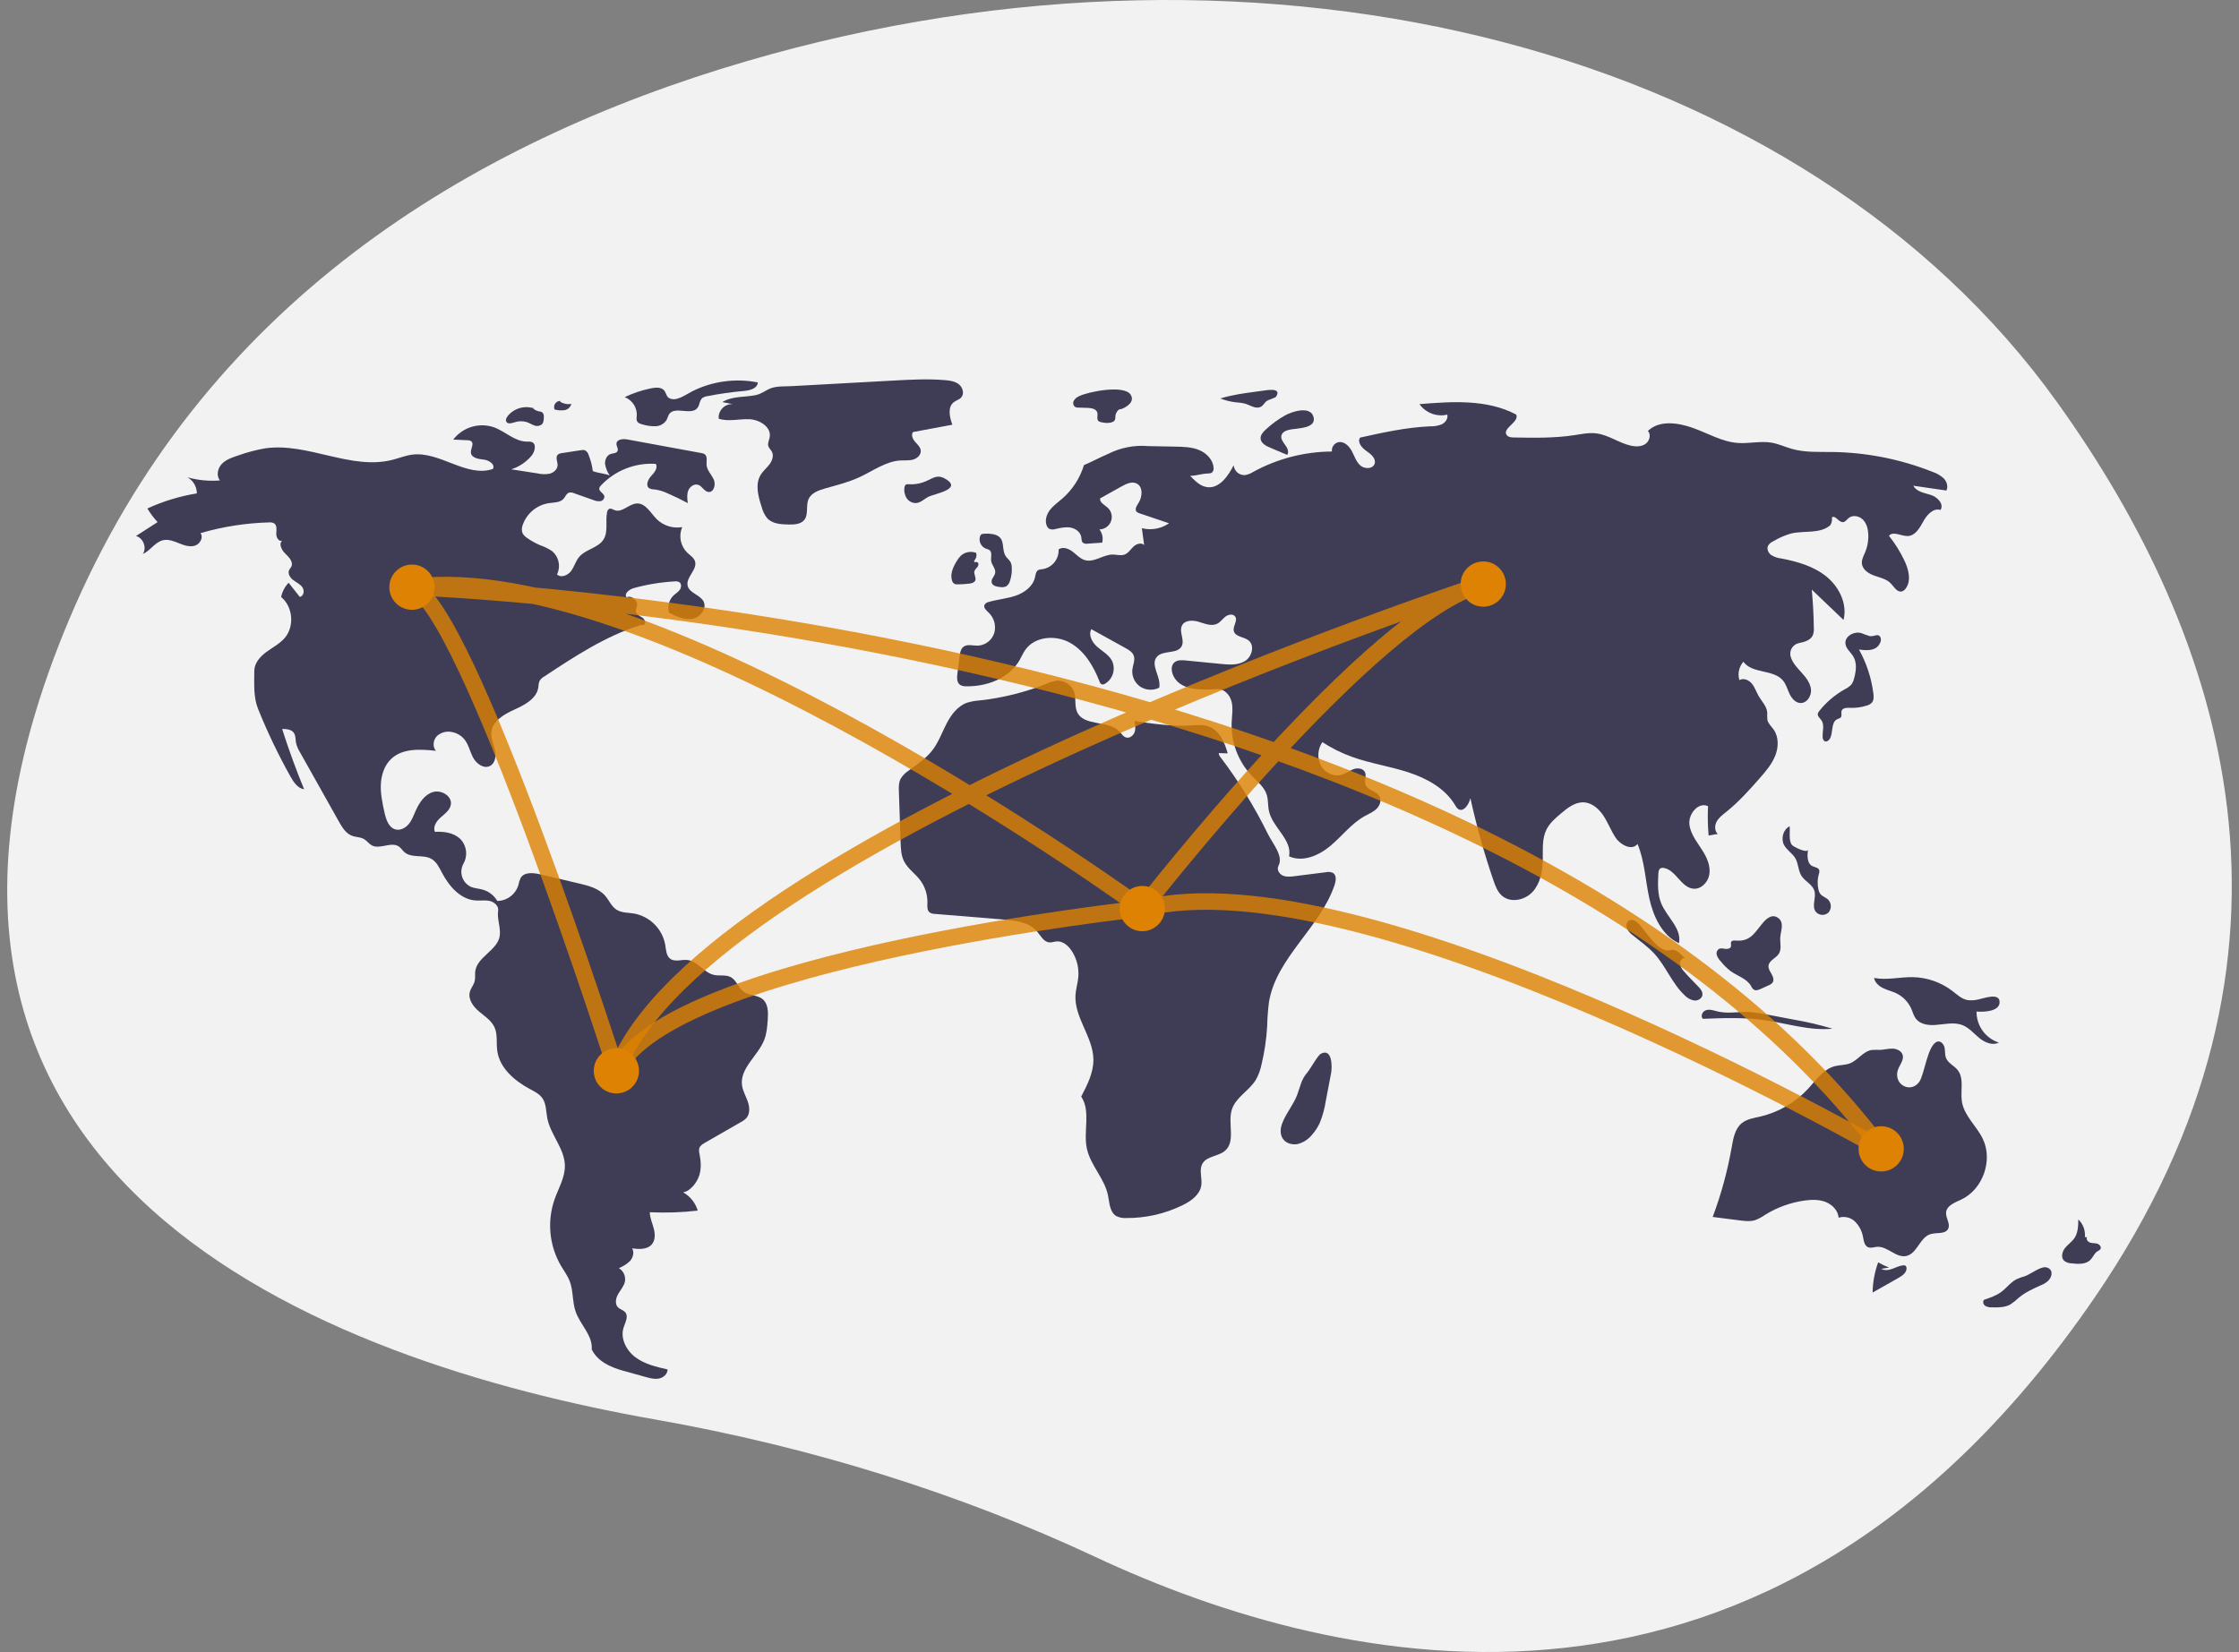 <svg width="271" height="200" viewBox="0 0 271 200" fill="none" xmlns="http://www.w3.org/2000/svg">
<rect x="0" y="0" width="271" height="200" fill="#808080" stroke="none"/>
<g clip-path="url(#clip0_178_6163)">
<path d="M248.927 48.617C218.367 6.092 153.811 -11.158 90.323 7.421C56.758 17.243 24.396 36.922 8.358 75.029C-20.312 143.149 39.884 164.904 79.245 171.838C98.278 175.191 116.204 180.823 132.585 188.491C162.055 202.286 214.22 214.51 253.556 157.046C282.067 115.396 269.283 76.943 248.927 48.617Z" fill="#F2F2F2"/>
<path d="M71.752 57.031C71.667 56.355 71.494 55.693 71.238 55.062C71.205 54.942 71.148 54.831 71.07 54.735C70.992 54.639 70.895 54.56 70.785 54.503C70.638 54.465 70.483 54.463 70.335 54.498L68.027 54.852C67.834 54.86 67.649 54.932 67.5 55.056C67.2 55.372 67.496 55.882 67.486 56.318C67.476 56.808 67.04 57.206 66.567 57.338C66.085 57.436 65.588 57.429 65.108 57.32L61.88 56.818C62.831 56.515 63.677 55.95 64.322 55.189C64.746 54.686 64.972 53.746 64.359 53.508C64.176 53.458 63.986 53.443 63.798 53.463C62.336 53.474 61.185 52.253 59.816 51.739C58.939 51.431 57.988 51.408 57.098 51.674C56.208 51.939 55.425 52.479 54.86 53.216L56.58 53.299C56.742 53.29 56.902 53.333 57.038 53.421C57.415 53.731 56.946 54.326 56.999 54.81C57.068 55.44 57.904 55.575 58.535 55.639C59.165 55.702 59.965 56.215 59.662 56.771C56.493 57.862 53.269 54.637 49.941 55.034C49.099 55.135 48.303 55.466 47.481 55.674C42.458 56.945 37.265 53.554 32.133 54.272C30.993 54.466 29.872 54.762 28.783 55.155C28.085 55.385 27.356 55.633 26.849 56.164C26.341 56.696 26.148 57.606 26.629 58.162C25.304 58.271 23.97 58.144 22.689 57.787C23.036 57.98 23.324 58.262 23.523 58.604C23.723 58.947 23.827 59.336 23.824 59.733C21.755 60.07 19.741 60.684 17.836 61.558C18.192 62.15 18.607 62.703 19.075 63.209L16.456 64.892C17.341 65.115 17.799 66.322 17.284 67.075C18.202 66.667 18.77 65.611 19.751 65.397C20.394 65.257 21.048 65.52 21.658 65.767C22.268 66.014 22.938 66.253 23.569 66.068C24.2 65.882 24.666 65.064 24.265 64.543C26.963 63.755 29.751 63.32 32.561 63.246C32.778 63.219 32.997 63.261 33.189 63.366C33.555 63.619 33.459 64.167 33.439 64.612C33.419 65.057 33.766 65.641 34.163 65.441C33.696 65.846 34.095 66.61 34.544 67.036C34.993 67.462 35.533 68.051 35.259 68.605C35.187 68.75 35.066 68.866 34.996 69.012C34.793 69.443 35.116 69.946 35.497 70.232C35.879 70.519 36.346 70.719 36.611 71.115C36.875 71.512 36.755 72.206 36.282 72.261L34.935 70.552C34.475 71.029 34.16 71.626 34.026 72.275C35.453 73.442 35.668 75.817 34.473 77.221C33.862 77.939 32.994 78.375 32.236 78.934C31.478 79.494 30.777 80.291 30.779 81.233C30.782 82.861 30.649 84.373 31.259 85.882C32.384 88.665 33.682 91.374 35.147 93.994C35.532 94.682 36.029 95.436 36.808 95.554C35.823 93.157 34.937 90.722 34.148 88.25C34.662 88.252 35.255 88.293 35.556 88.709C35.805 89.053 35.752 89.522 35.829 89.939C35.928 90.344 36.092 90.731 36.315 91.082L41.018 99.459C41.408 100.153 41.855 100.899 42.6 101.18C43.076 101.36 43.627 101.326 44.066 101.585C44.409 101.788 44.641 102.148 44.991 102.339C45.982 102.879 47.359 101.843 48.285 102.488C48.55 102.673 48.718 102.966 48.962 103.177C49.817 103.917 51.22 103.422 52.207 103.974C52.843 104.33 53.172 105.042 53.512 105.687C54.362 107.304 55.737 108.887 57.558 109.016C58.13 109.056 58.715 108.947 59.274 109.075C59.833 109.202 60.384 109.69 60.294 110.257C60.14 111.228 60.62 112.291 60.491 113.266C60.256 115.042 57.738 115.822 57.521 117.6C57.474 117.989 57.548 118.391 57.456 118.772C57.342 119.239 56.991 119.619 56.867 120.084C56.63 120.963 57.261 121.839 57.953 122.431C58.645 123.023 59.471 123.533 59.85 124.361C60.25 125.237 60.053 126.258 60.184 127.212C60.468 129.295 62.266 130.838 64.117 131.834C64.681 132.137 65.287 132.431 65.652 132.957C66.129 133.644 66.081 134.549 66.24 135.369C66.63 137.379 68.321 139.035 68.37 141.081C68.404 142.536 67.595 143.855 67.112 145.228C66.659 146.543 66.495 147.94 66.632 149.324C66.768 150.708 67.201 152.046 67.902 153.247C68.263 153.858 68.695 154.433 68.951 155.094C69.407 156.274 69.259 157.616 69.679 158.809C70.235 160.387 71.763 161.69 71.617 163.357C72.311 164.797 73.842 165.505 75.382 165.934L78.142 166.702C78.671 166.849 79.223 166.997 79.761 166.891C80.299 166.784 80.813 166.337 80.799 165.789C79.445 165.484 78.049 165.159 76.933 164.334C75.817 163.509 75.053 162.041 75.476 160.719C75.672 160.107 76.09 159.399 75.693 158.893C75.466 158.603 75.05 158.527 74.793 158.263C74.394 157.85 74.531 157.157 74.819 156.66C75.106 156.162 75.522 155.718 75.638 155.155C75.696 154.84 75.657 154.515 75.525 154.223C75.394 153.931 75.176 153.686 74.902 153.522C75.413 153.328 75.879 153.03 76.268 152.645C76.627 152.235 76.793 151.602 76.51 151.136C77.35 151.242 78.341 151.294 78.891 150.652C79.331 150.14 79.301 149.373 79.127 148.72C78.954 148.067 78.66 147.433 78.651 146.758C80.587 146.85 82.527 146.784 84.452 146.561C84.174 145.623 83.541 144.831 82.688 144.352C83.56 144.205 84.355 143.161 84.63 142.32C84.906 141.48 84.835 140.564 84.665 139.696C84.6 139.473 84.591 139.237 84.639 139.009C84.737 138.696 85.045 138.505 85.329 138.342L89.657 135.856C89.916 135.727 90.15 135.554 90.35 135.345C90.803 134.812 90.736 134.008 90.504 133.348C90.272 132.689 89.9 132.068 89.81 131.374C89.543 129.299 91.764 127.81 92.514 125.857C92.808 125.091 92.868 124.257 92.925 123.438C92.986 122.559 92.99 121.537 92.315 120.97C91.667 120.426 90.656 120.548 89.978 120.042C89.357 119.579 89.143 118.679 88.464 118.304C87.848 117.964 87.075 118.181 86.39 118.021C85.183 117.739 84.423 116.348 83.191 116.22C82.496 116.147 81.709 116.487 81.138 116.082C80.636 115.725 80.616 115.008 80.521 114.399C80.353 113.453 79.9 112.581 79.222 111.901C78.543 111.221 77.673 110.765 76.728 110.594C76.011 110.479 75.23 110.523 74.62 110.129C74.003 109.73 73.719 108.983 73.234 108.43C72.452 107.54 71.221 107.223 70.067 106.952L65.375 105.849C64.542 105.653 63.468 105.549 63.021 106.279C62.889 106.557 62.795 106.851 62.743 107.155C62.575 107.703 62.238 108.184 61.78 108.529C61.322 108.874 60.766 109.065 60.192 109.074C59.799 108.403 59.162 107.91 58.414 107.698C57.938 107.565 57.429 107.551 56.975 107.356C56.728 107.235 56.508 107.065 56.329 106.857C56.149 106.648 56.015 106.405 55.932 106.143C55.85 105.88 55.823 105.604 55.851 105.33C55.88 105.057 55.964 104.792 56.098 104.552C56.368 104.07 56.473 103.513 56.395 102.966C56.318 102.419 56.062 101.913 55.668 101.525C54.87 100.809 53.716 100.636 52.646 100.708C52.365 100.096 52.834 99.406 53.339 98.962C53.844 98.517 54.457 98.081 54.567 97.417C54.74 96.373 53.408 95.58 52.397 95.891C51.386 96.203 50.74 97.185 50.313 98.153C50.069 98.709 49.861 99.294 49.474 99.762C49.088 100.231 48.466 100.566 47.878 100.416C47.046 100.203 46.724 99.213 46.54 98.374C46.292 97.248 46.044 96.106 46.096 94.954C46.147 93.802 46.536 92.619 47.385 91.839C48.769 90.569 50.893 90.693 52.761 90.896C52.319 90.399 52.429 89.561 52.901 89.093C53.15 88.871 53.45 88.714 53.773 88.634C54.097 88.555 54.436 88.555 54.759 88.636C55.322 88.753 55.829 89.056 56.199 89.497C56.73 90.144 56.881 91.018 57.282 91.752C57.683 92.487 58.585 93.114 59.324 92.72C59.962 92.379 60.063 91.495 59.904 90.789C59.745 90.084 59.408 89.398 59.466 88.677C59.575 87.302 61.001 86.474 62.259 85.908C63.517 85.341 64.958 84.58 65.157 83.215C65.164 82.947 65.214 82.683 65.306 82.432C65.446 82.21 65.639 82.028 65.869 81.902C69.541 79.476 73.273 77.02 77.47 75.694C77.688 75.625 77.714 75.702 77.936 75.648C78.248 75.468 78.041 74.97 77.743 74.769C77.444 74.569 77.045 74.415 76.969 74.064C76.914 73.805 77.066 73.551 77.106 73.29C77.203 72.647 76.434 72.054 75.838 72.311C75.5 71.865 76.167 71.346 76.707 71.198C78.326 70.752 79.989 70.48 81.666 70.388C81.859 70.357 82.058 70.391 82.23 70.484C82.512 70.679 82.476 71.126 82.276 71.405C82.076 71.683 81.766 71.858 81.517 72.094C81.245 72.359 81.052 72.693 80.957 73.06C80.862 73.428 80.87 73.814 80.98 74.177C81.855 74.623 82.807 75.081 83.777 74.924C84.747 74.767 85.607 73.678 85.151 72.808C84.727 71.997 83.452 71.814 83.233 70.927C82.976 69.887 84.448 68.962 84.117 67.944C83.971 67.497 83.527 67.235 83.186 66.913C82.783 66.518 82.509 66.01 82.399 65.457C82.29 64.903 82.351 64.33 82.573 63.812C82.018 63.909 81.447 63.873 80.909 63.704C80.37 63.535 79.88 63.24 79.479 62.843C78.739 62.096 78.148 60.918 77.097 60.951C76.133 60.982 75.302 62.107 74.4 61.764C74.178 61.679 73.944 61.508 73.729 61.608C73.659 61.654 73.6 61.715 73.556 61.787C73.513 61.859 73.487 61.94 73.479 62.024C73.25 63.12 73.644 64.368 73.047 65.315C72.397 66.345 70.894 66.488 70.106 67.417C69.678 67.922 69.513 68.601 69.12 69.133C68.726 69.665 67.892 70.003 67.42 69.539C67.652 69.063 67.716 68.522 67.6 68.004C67.484 67.487 67.197 67.024 66.784 66.692C66.346 66.406 65.874 66.176 65.379 66.008C64.825 65.774 64.299 65.48 63.809 65.133C63.563 64.985 63.364 64.771 63.232 64.516C63.129 64.197 63.142 63.851 63.272 63.541C63.511 62.855 63.933 62.248 64.492 61.784C65.052 61.321 65.727 61.019 66.445 60.911C67.073 60.825 67.804 60.855 68.22 60.377C68.44 60.124 68.555 59.741 68.875 59.638C69.079 59.597 69.291 59.623 69.479 59.712L71.823 60.538C72.085 60.656 72.373 60.703 72.659 60.676C72.8 60.657 72.93 60.585 73.02 60.474C73.111 60.364 73.157 60.223 73.148 60.081C73.073 59.691 72.474 59.505 72.529 59.112C72.559 58.984 72.628 58.87 72.725 58.782C73.571 57.881 74.606 57.179 75.755 56.725C76.904 56.271 78.14 56.077 79.373 56.157C79.669 56.643 79.201 57.218 78.812 57.633C78.422 58.048 78.109 58.789 78.58 59.109C78.773 59.207 78.988 59.255 79.204 59.249C79.782 59.327 80.343 59.497 80.866 59.753C81.676 60.106 82.471 60.492 83.25 60.91C83.181 60.397 83.115 59.856 83.31 59.375C83.505 58.895 84.058 58.518 84.541 58.705C85.007 58.886 85.246 59.502 85.742 59.559C86.404 59.634 86.666 58.656 86.389 58.05C86.112 57.444 85.565 56.936 85.519 56.272C85.489 55.823 85.659 55.267 85.301 54.996C85.174 54.914 85.029 54.863 84.878 54.847L75.934 53.202C75.403 53.104 74.636 53.179 74.612 53.718C74.599 54.019 74.868 54.317 74.749 54.594C74.622 54.89 74.204 54.863 73.9 54.967C73.428 55.129 73.191 55.69 73.236 56.187C73.319 56.681 73.511 57.151 73.797 57.562C73.215 57.319 72.334 57.274 71.752 57.031Z" fill="#3F3D56"/>
<path d="M64.616 49.438C64.052 49.252 63.444 49.243 62.875 49.413C62.306 49.584 61.803 49.925 61.434 50.391C61.287 50.585 61.163 50.852 61.287 51.062C61.464 51.363 61.914 51.244 62.246 51.137C62.734 50.962 63.265 50.95 63.761 51.1C64.073 51.208 64.352 51.397 64.665 51.5C64.817 51.563 64.984 51.585 65.148 51.561C65.311 51.537 65.465 51.469 65.593 51.364C65.808 51.145 65.821 50.804 65.822 50.497C65.837 50.395 65.829 50.29 65.798 50.191C65.767 50.091 65.715 50 65.644 49.924C65.519 49.852 65.378 49.81 65.233 49.803C64.909 49.743 64.616 49.572 64.405 49.319" fill="#3F3D56"/>
<path d="M67.841 48.54C67.715 48.533 67.589 48.559 67.475 48.615C67.362 48.671 67.265 48.755 67.193 48.859C67.122 48.963 67.078 49.084 67.067 49.21C67.056 49.336 67.077 49.463 67.129 49.578C67.516 49.684 67.921 49.71 68.319 49.656C68.518 49.625 68.703 49.536 68.851 49.4C68.999 49.264 69.104 49.088 69.151 48.893C68.683 48.978 68.199 48.886 67.795 48.634" fill="#3F3D56"/>
<path d="M78.661 47.041C77.606 47.265 76.581 47.613 75.608 48.078C76.067 48.254 76.457 48.574 76.721 48.988C76.984 49.403 77.108 49.892 77.073 50.382C77.032 50.57 77.037 50.766 77.087 50.952C77.199 51.224 77.524 51.325 77.81 51.395C78.323 51.551 78.859 51.62 79.395 51.598C79.663 51.584 79.923 51.503 80.153 51.363C80.382 51.223 80.572 51.028 80.707 50.796C80.785 50.575 80.876 50.36 80.98 50.151C81.665 49.108 83.699 50.369 84.434 49.361C84.693 49.006 84.669 48.471 85.007 48.19C85.181 48.068 85.384 47.99 85.596 47.965C87.074 47.672 88.567 47.459 90.069 47.328C90.781 47.266 91.708 47.011 91.714 46.297C89.034 45.77 86.255 46.144 83.809 47.36C82.928 47.801 81.763 48.73 80.914 48.145C80.597 47.926 80.612 47.336 80.175 47.089C79.728 46.837 79.136 46.94 78.661 47.041Z" fill="#3F3D56"/>
<path d="M87.425 48.68L88.683 48.922C88.452 48.911 88.221 48.95 88.005 49.037C87.79 49.123 87.596 49.254 87.435 49.421C87.275 49.588 87.152 49.788 87.074 50.006C86.997 50.225 86.967 50.457 86.987 50.688C88.165 51.082 89.449 50.699 90.69 50.751C91.931 50.803 93.375 51.69 93.163 52.914C93.099 53.284 92.885 53.654 92.997 54.012C93.075 54.264 93.296 54.442 93.421 54.674C93.682 55.156 93.474 55.767 93.144 56.205C92.815 56.644 92.373 56.994 92.083 57.46C91.364 58.62 91.773 60.118 92.201 61.414C92.325 61.903 92.554 62.36 92.871 62.752C93.506 63.427 94.54 63.486 95.466 63.499C96.14 63.509 96.912 63.475 97.338 62.953C97.895 62.272 97.506 61.208 97.872 60.408C98.205 59.681 99.053 59.369 99.821 59.148C101.228 58.743 102.662 58.398 103.992 57.786C105.644 57.027 107.188 55.843 109.004 55.745C109.513 55.717 110.035 55.778 110.526 55.638C111.016 55.498 111.483 55.074 111.445 54.565C111.414 54.131 111.046 53.812 110.758 53.484C110.471 53.156 110.245 52.652 110.51 52.306L115.269 51.417C114.931 50.497 114.668 49.286 115.444 48.688C115.723 48.472 116.098 48.386 116.336 48.125C116.742 47.68 116.538 46.913 116.069 46.535C115.601 46.157 114.967 46.069 114.367 46.019C112.28 45.846 110.182 45.96 108.091 46.075C104.004 46.299 99.917 46.523 95.83 46.747C95.007 46.792 94.057 46.723 93.302 47.004C92.664 47.242 92.209 47.678 91.479 47.831C90.13 48.114 88.646 47.922 87.425 48.68Z" fill="#3F3D56"/>
<path d="M109.962 58.623C109.834 58.603 109.703 58.633 109.596 58.707C109.526 58.784 109.483 58.884 109.477 58.989C109.396 59.452 109.493 59.929 109.748 60.324C109.878 60.517 110.057 60.673 110.268 60.773C110.478 60.874 110.712 60.917 110.944 60.897C111.511 60.825 111.928 60.342 112.449 60.106C113.252 59.743 116.66 59.177 114.302 57.903C113.49 57.464 112.965 57.851 112.324 58.14C111.595 58.513 110.779 58.68 109.962 58.623Z" fill="#3F3D56"/>
<path d="M130.615 47.961C130.34 48.073 130.109 48.273 129.96 48.531C129.891 48.661 129.875 48.813 129.915 48.955C129.955 49.097 130.049 49.219 130.176 49.294C130.278 49.331 130.388 49.349 130.497 49.345L131.616 49.378C132.092 49.392 132.686 49.494 132.814 49.952C132.909 50.292 132.696 50.73 132.953 50.973C133.063 51.058 133.195 51.11 133.333 51.121C133.702 51.216 134.087 51.229 134.461 51.158C135.276 50.939 134.848 50.442 135.105 50C135.497 49.322 135.429 49.732 136.121 49.344C136.632 49.057 137.292 48.537 136.865 47.807C136.124 46.536 131.709 47.415 130.615 47.961Z" fill="#3F3D56"/>
<path d="M152.711 47.322L152.061 47.408C150.595 47.604 149.121 47.802 147.709 48.242C148.32 48.483 148.962 48.641 149.615 48.709C149.975 48.727 150.332 48.778 150.683 48.861C151.306 49.047 151.935 49.526 152.537 49.281C152.911 49.128 153.033 48.739 153.342 48.533C153.556 48.391 154.366 48.161 154.457 48.017C155.189 46.855 153.274 47.247 152.711 47.322Z" fill="#3F3D56"/>
<path d="M155.566 50.276C154.698 50.762 153.892 51.352 153.167 52.033C152.862 52.32 152.55 52.677 152.577 53.096C152.614 53.652 153.206 53.974 153.719 54.191L155.798 55.071C156.05 54.716 155.819 54.225 155.558 53.876C155.298 53.527 154.988 53.123 155.103 52.703C155.235 52.223 155.819 52.06 156.31 51.977C157.109 51.843 159.263 51.853 159.004 50.566C158.699 49.049 156.368 49.828 155.566 50.276Z" fill="#3F3D56"/>
<path d="M155.148 136.12C154.95 136.693 154.931 137.367 155.274 137.867C155.658 138.429 156.426 138.638 157.091 138.495C157.753 138.319 158.343 137.94 158.778 137.41C159.176 136.967 159.504 136.465 159.749 135.922C160.091 135.076 160.333 134.193 160.468 133.29L161.114 129.902C161.258 129.145 161.252 126.824 159.861 127.58C159.48 127.787 158.6 129.418 158.202 129.881C157.484 130.714 157.389 131.523 157.011 132.533C156.537 133.798 155.586 134.853 155.148 136.12Z" fill="#3F3D56"/>
<path d="M228.647 153.456C228.192 153.278 227.75 153.068 227.325 152.827C226.898 153.998 226.672 155.233 226.654 156.48L229.77 154.717C230.239 154.452 230.77 154.083 230.76 153.545C230.764 153.478 230.75 153.412 230.72 153.352C230.69 153.293 230.644 153.243 230.588 153.207C230.519 153.18 230.443 153.171 230.369 153.182C229.907 153.22 229.486 153.448 229.05 153.606C228.614 153.764 228.105 153.847 227.705 153.613" fill="#3F3D56"/>
<path d="M245.084 154.503C244.742 154.596 244.408 154.716 244.084 154.861C243.369 155.225 242.883 155.916 242.239 156.395C241.624 156.854 240.883 157.106 240.155 157.351C239.941 157.54 240.039 157.921 240.272 158.087C240.521 158.229 240.808 158.294 241.094 158.272C241.85 158.289 242.647 158.296 243.309 157.931C243.682 157.689 244.031 157.412 244.352 157.103C245.126 156.457 246.055 156.031 246.976 155.619C247.311 155.493 247.62 155.308 247.89 155.072C248.469 154.503 248.509 153.624 247.676 153.43C247.002 153.273 245.725 154.295 245.084 154.503Z" fill="#3F3D56"/>
<path d="M252.346 149.759C252.383 149.367 252.331 148.971 252.194 148.603C252.056 148.234 251.836 147.901 251.551 147.629C251.542 148.414 251.518 149.249 251.077 149.898C250.763 150.36 250.27 150.672 249.926 151.112C249.581 151.553 249.428 152.25 249.832 152.637C250.091 152.833 250.405 152.941 250.73 152.946C251.534 153.04 252.464 153.093 253.028 152.512C253.336 152.195 253.486 151.725 253.861 151.492C254.001 151.434 254.126 151.344 254.227 151.231C254.382 150.984 254.135 150.66 253.858 150.571C253.581 150.482 253.275 150.524 252.997 150.439C252.718 150.355 252.462 150.042 252.605 149.788" fill="#3F3D56"/>
<path d="M239.438 121.001C239.017 121.103 238.58 121.129 238.149 121.077C237.433 120.945 236.876 120.405 236.298 119.963C234.924 118.917 233.254 118.333 231.527 118.296C229.957 118.267 228.372 118.692 226.83 118.395C226.93 118.956 227.41 119.376 227.922 119.626C228.433 119.876 228.998 120.002 229.512 120.246C230.336 120.642 230.989 121.322 231.352 122.16C231.518 122.547 231.622 122.968 231.873 123.305C232.385 123.995 233.357 124.147 234.215 124.09C235.333 124.017 236.501 123.695 237.542 124.112C238.338 124.43 238.907 125.127 239.572 125.669C240.236 126.21 241.172 126.612 241.935 126.221C241.143 125.965 240.453 125.461 239.966 124.785C239.48 124.109 239.223 123.295 239.232 122.462C239.98 122.53 242.136 122.504 242.02 121.232C241.921 120.154 240.081 120.884 239.438 121.001Z" fill="#3F3D56"/>
<path d="M229.648 129.769C229.781 129.04 230.508 128.397 230.281 127.691C230.125 127.203 229.559 126.962 229.047 126.95C228.535 126.938 228.032 127.091 227.52 127.105C227.186 127.088 226.852 127.092 226.519 127.12C225.503 127.287 224.876 128.352 223.918 128.731C223.336 128.961 222.681 128.917 222.075 129.077C220.7 129.438 219.83 130.738 218.868 131.786C217.315 133.471 215.291 134.651 213.059 135.173C212.278 135.354 211.437 135.47 210.815 135.978C209.992 136.651 209.79 137.803 209.607 138.85C209.101 141.742 208.327 144.58 207.297 147.329L210.563 147.746C211.183 147.825 211.827 147.903 212.425 147.719C212.86 147.555 213.271 147.336 213.65 147.066C215.104 146.164 216.732 145.576 218.428 145.342C219.283 145.224 220.18 145.203 220.982 145.521C221.785 145.839 222.473 146.559 222.541 147.42C222.888 147.312 223.257 147.3 223.611 147.386C223.964 147.472 224.287 147.652 224.546 147.908C225.057 148.429 225.392 149.097 225.503 149.819C225.589 150.265 225.675 150.801 226.09 150.988C226.428 151.141 226.816 150.976 227.186 150.947C228.441 150.846 229.483 152.31 230.717 152.058C232.041 151.788 232.366 149.806 233.657 149.409C234.398 149.181 235.439 149.458 235.794 148.768C236.107 148.16 235.482 147.459 235.547 146.778C235.626 145.94 236.615 145.584 237.377 145.226C240.005 143.993 241.252 140.456 239.979 137.847C239.224 136.302 237.739 135.085 237.465 133.387C237.254 132.081 237.769 130.557 236.936 129.529C236.513 129.006 235.795 128.717 235.543 128.093C235.384 127.7 235.448 127.254 235.363 126.839C235.277 126.424 234.915 125.99 234.505 126.098C233.316 126.41 232.936 130.085 232.299 130.978C231.331 132.335 229.343 131.441 229.648 129.769Z" fill="#3F3D56"/>
<path d="M207.658 122.389C207.251 122.275 206.807 122.163 206.418 122.326C206.028 122.489 205.801 123.061 206.113 123.344C208.559 123.249 211.02 123.154 213.445 123.487C216.24 123.869 219.005 124.817 221.811 124.538C220.208 124.065 218.579 123.687 216.931 123.406L214.184 122.881C213.447 122.727 212.702 122.612 211.953 122.536C210.385 122.407 209.199 122.821 207.658 122.389Z" fill="#3F3D56"/>
<path d="M210.107 113.87C209.904 113.853 209.652 113.839 209.547 114.013C209.447 114.18 209.562 114.401 209.508 114.588C209.434 114.843 209.099 114.908 208.835 114.874C208.572 114.839 208.287 114.756 208.053 114.883C207.935 114.964 207.846 115.081 207.799 115.217C207.753 115.352 207.752 115.5 207.797 115.636C207.892 115.907 208.047 116.153 208.249 116.357C208.594 116.792 208.988 117.187 209.422 117.534C210.263 118.154 211.402 118.453 211.931 119.354C212.006 119.529 212.121 119.683 212.266 119.805C212.521 119.966 212.852 119.844 213.126 119.719L214.085 119.28C214.258 119.218 214.412 119.113 214.533 118.975C214.753 118.678 214.618 118.255 214.434 117.935C214.25 117.615 214.015 117.283 214.054 116.916C214.125 116.261 214.967 116.01 215.313 115.45C215.662 114.885 215.435 114.158 215.475 113.495C215.522 112.72 216.009 111.712 215.225 111.133C214.559 110.641 213.923 111.095 213.445 111.639C212.437 112.784 211.96 114.025 210.107 113.87Z" fill="#3F3D56"/>
<path d="M215.93 102.29C216.257 102.918 216.94 103.292 217.297 103.902C217.684 104.564 217.64 105.42 218.06 106.061C218.491 106.719 219.358 107.069 219.599 107.818C219.863 108.635 219.265 109.629 219.742 110.343C219.831 110.459 219.943 110.556 220.071 110.628C220.2 110.699 220.342 110.742 220.488 110.756C220.634 110.769 220.781 110.752 220.921 110.706C221.06 110.659 221.188 110.584 221.297 110.486C221.498 110.267 221.605 109.978 221.597 109.68C221.588 109.383 221.463 109.101 221.25 108.894C220.967 108.637 220.561 108.525 220.326 108.225C220.203 108.051 220.121 107.852 220.086 107.642C219.958 107.037 219.978 106.409 220.146 105.814C220.209 105.663 220.225 105.496 220.192 105.336C220.086 105.027 219.668 105.005 219.375 104.862C218.709 104.537 218.725 103.596 218.841 102.864C218.764 103.352 217.027 102.523 216.846 102.247C216.484 101.698 216.681 100.64 216.61 100.034C215.83 100.41 215.529 101.524 215.93 102.29Z" fill="#3F3D56"/>
<path d="M198.438 111.939C198.117 111.58 197.635 111.205 197.205 111.421C196.877 111.586 196.787 112.04 196.916 112.383C197.072 112.717 197.313 113.005 197.615 113.217C198.51 113.955 199.474 114.622 200.255 115.48C201.653 117.016 202.393 119.089 203.914 120.504C204.219 120.832 204.624 121.051 205.066 121.128C205.509 121.169 206.006 120.885 206.057 120.443C206.099 120.079 205.845 119.754 205.597 119.484C205.006 118.842 204.36 118.25 203.802 117.579C203.545 117.321 203.383 116.983 203.344 116.621C203.341 116.26 203.67 115.881 204.021 115.971C203.595 115.862 203.279 115.153 202.654 115.019C202.132 114.908 202.005 115.231 201.384 114.965C200.198 114.456 199.268 112.868 198.438 111.939Z" fill="#3F3D56"/>
<path d="M226.295 77.007C225.955 76.906 225.62 76.787 225.293 76.65C224.413 76.385 223.248 77.032 223.366 77.944C223.444 78.549 224.007 78.958 224.319 79.483C224.78 80.262 224.657 81.25 224.415 82.123C224.355 82.393 224.242 82.648 224.081 82.874C223.857 83.112 223.59 83.305 223.293 83.441C222.104 84.108 221.056 84.999 220.206 86.064C220.113 86.162 220.049 86.284 220.019 86.415C219.977 86.723 220.287 86.947 220.462 87.204C220.85 87.774 220.569 88.541 220.608 89.23C220.602 89.328 220.621 89.425 220.663 89.513C220.705 89.601 220.769 89.677 220.849 89.733C221.083 89.852 221.361 89.65 221.488 89.42C221.909 88.657 221.592 87.432 222.382 87.064C222.531 86.994 222.712 86.965 222.812 86.834C222.97 86.625 222.818 86.317 222.898 86.068C223.018 85.694 223.529 85.677 223.922 85.694C224.598 85.722 225.273 85.632 225.918 85.428C226.171 85.368 226.401 85.235 226.579 85.046C226.815 84.751 226.794 84.332 226.747 83.957C226.511 82.088 225.919 80.282 225.004 78.636C225.698 78.725 226.453 78.802 227.052 78.44C227.387 78.238 227.789 77.632 227.623 77.219C227.36 76.567 226.885 77.116 226.295 77.007Z" fill="#3F3D56"/>
<path d="M137.311 87.284C137.394 87.729 137.476 88.198 137.33 88.627C137.184 89.056 136.725 89.415 136.291 89.283C135.954 89.181 135.76 88.843 135.521 88.585C134.192 87.15 131.193 87.981 130.372 86.206C130.037 85.481 130.264 84.613 130.036 83.848C129.892 83.406 129.605 83.025 129.22 82.763C128.836 82.502 128.375 82.376 127.911 82.405C127.488 82.466 127.076 82.589 126.688 82.77C124.092 83.809 121.367 84.491 118.587 84.796C118.059 84.828 117.536 84.923 117.031 85.079C115.889 85.493 115.109 86.551 114.554 87.631C113.999 88.711 113.59 89.88 112.845 90.839C112.063 91.847 110.968 92.553 109.945 93.317C109.552 93.571 109.224 93.915 108.989 94.32C108.767 94.775 108.78 95.304 108.797 95.81L109.006 101.953C109.033 102.743 109.066 103.561 109.42 104.268C109.862 105.151 110.734 105.729 111.339 106.509C111.957 107.311 112.278 108.301 112.25 109.313C112.237 109.719 112.196 110.2 112.513 110.456C112.706 110.581 112.931 110.646 113.161 110.642L121.47 111.322C122.932 111.442 124.552 111.639 125.506 112.752C125.957 113.278 126.319 114.034 127.008 114.09C127.304 114.114 127.592 113.993 127.888 113.969C128.635 113.91 129.291 114.477 129.705 115.101C130.331 116.053 130.616 117.189 130.511 118.323C130.444 119.035 130.223 119.728 130.175 120.441C129.994 123.157 132.296 125.517 132.341 128.238C132.367 129.839 131.607 131.335 130.866 132.754C132.062 134.565 131.083 136.978 131.559 139.095C132.011 141.104 133.686 142.677 134.103 144.694C134.294 145.617 134.305 146.753 135.119 147.228C135.477 147.403 135.873 147.482 136.269 147.459C138.662 147.487 141.028 146.948 143.172 145.887C144.179 145.388 145.222 144.642 145.398 143.532C145.54 142.637 145.086 141.636 145.548 140.856C146.092 139.937 147.487 140.01 148.288 139.304C149.587 138.158 148.574 135.972 149.1 134.321C149.574 132.837 151.203 132.049 152.01 130.717C152.328 130.145 152.556 129.527 152.687 128.885C153.056 127.351 153.287 125.786 153.375 124.21C153.396 123.253 153.467 122.297 153.586 121.347C154.457 115.938 159.804 112.316 161.541 107.119C161.706 106.623 161.784 105.962 161.343 105.681C161.081 105.556 160.784 105.525 160.502 105.593L156.671 106.076C156.196 106.136 155.691 106.192 155.254 105.995C154.817 105.797 154.504 105.244 154.736 104.825C155.387 103.646 154.048 102.157 153.454 100.949C151.853 97.697 149.946 94.605 147.759 91.714C147.619 91.565 147.532 91.375 147.51 91.172L148.597 91.208C148.23 89.891 147.624 88.45 146.345 87.969C145.624 87.697 144.826 87.791 144.056 87.833C141.853 87.954 139.492 87.621 137.311 87.284Z" fill="#3F3D56"/>
<path d="M144.058 57.609C144.635 58.221 145.281 58.87 146.115 58.977C147.588 59.165 148.647 57.642 149.322 56.319C149.347 56.656 149.502 56.97 149.756 57.195C150.009 57.419 150.339 57.536 150.677 57.52C151.041 57.459 151.388 57.323 151.697 57.122C154.616 55.526 157.885 54.681 161.212 54.662C161.18 54.41 161.242 54.155 161.387 53.947C161.532 53.738 161.749 53.59 161.996 53.532C162.673 53.398 163.282 53.983 163.608 54.59C163.934 55.198 164.138 55.902 164.656 56.356C165.174 56.811 166.178 56.791 166.383 56.133C166.579 55.501 165.921 54.962 165.374 54.589C164.827 54.217 164.25 53.527 164.618 52.977C167.413 52.358 170.226 51.737 173.085 51.614C173.572 51.631 174.057 51.548 174.511 51.369C174.947 51.155 175.293 50.669 175.176 50.197C174.552 50.344 173.898 50.302 173.299 50.075C172.699 49.849 172.18 49.449 171.808 48.927C175.776 48.599 179.997 48.32 183.514 50.188C183.936 51.094 181.785 51.847 182.36 52.664C182.544 52.925 182.912 52.956 183.231 52.962C185.674 53.007 188.132 53.051 190.549 52.682C191.432 52.548 192.324 52.357 193.21 52.467C194.687 52.649 195.95 53.634 197.402 53.955C197.994 54.086 198.657 54.09 199.155 53.747C199.654 53.403 199.868 52.62 199.459 52.172C200.827 50.832 203.097 51.164 204.902 51.806C206.706 52.448 208.416 53.483 210.326 53.626C211.695 53.728 213.084 53.36 214.437 53.594C215.287 53.741 216.079 54.12 216.91 54.352C218.482 54.792 220.145 54.699 221.777 54.72C225.941 54.776 230.06 55.595 233.93 57.135C234.433 57.299 234.894 57.571 235.281 57.933C235.641 58.319 235.824 58.918 235.582 59.386L231.584 58.802C231.961 59.544 232.935 59.67 233.727 59.926C234.518 60.182 235.339 61.056 234.863 61.739C234.006 61.465 233.228 62.323 232.795 63.112C232.362 63.901 231.834 64.845 230.935 64.893C230.131 64.936 229.157 64.251 228.633 64.863C229.357 65.777 229.978 66.769 230.483 67.821C231.001 68.901 231.37 70.261 230.67 71.233C230.56 71.406 230.392 71.536 230.197 71.599C229.625 71.744 229.253 71.044 228.843 70.62C228.326 70.086 227.544 69.934 226.844 69.683C226.144 69.433 225.407 68.94 225.352 68.198C225.318 67.737 225.561 67.308 225.741 66.881C226.042 66.162 226.174 65.384 226.126 64.606C226.087 63.98 225.911 63.329 225.462 62.891C225.012 62.454 224.236 62.315 223.754 62.716C223.529 62.903 223.348 63.202 223.056 63.213C222.539 63.233 222.142 62.332 221.727 62.639C221.775 62.967 221.707 63.301 221.535 63.584C220.294 64.663 218.389 64.207 216.789 64.588C216.029 64.805 215.301 65.123 214.624 65.533C214.371 65.641 214.156 65.822 214.006 66.052C213.806 66.44 214.026 66.937 214.378 67.195C214.751 67.424 215.17 67.567 215.606 67.614C217.555 67.983 219.533 68.555 221.072 69.807C222.612 71.059 223.621 73.129 223.134 75.053L219.289 71.379C219.435 72.922 219.518 74.469 219.538 76.02C219.563 76.322 219.521 76.627 219.416 76.912C219.142 77.517 218.399 77.721 217.748 77.855C217.567 77.889 217.395 77.962 217.244 78.067C217.093 78.172 216.966 78.309 216.871 78.467C216.776 78.625 216.716 78.801 216.695 78.984C216.673 79.167 216.69 79.353 216.745 79.529C216.976 80.283 217.553 80.87 218.081 81.456C218.609 82.042 219.129 82.707 219.198 83.493C219.267 84.278 218.674 85.164 217.888 85.109C217.291 85.068 216.849 84.534 216.595 83.993C216.34 83.452 216.189 82.849 215.807 82.39C214.65 80.998 212.052 81.594 211.015 80.111C210.751 80.411 210.568 80.773 210.483 81.163C210.398 81.554 210.415 81.959 210.531 82.341C211.013 82.04 211.673 82.32 212.035 82.759C212.397 83.197 212.568 83.759 212.853 84.252C213.236 84.917 213.847 85.506 213.901 86.271C213.887 86.561 213.892 86.851 213.915 87.14C214.011 87.604 214.403 87.937 214.675 88.325C215.307 89.227 215.276 90.466 214.868 91.49C214.46 92.514 213.728 93.369 213.002 94.198C211.735 95.647 210.442 97.087 208.94 98.29C208.511 98.633 208.054 98.971 207.787 99.451C207.52 99.931 207.506 100.604 207.916 100.969C207.623 100.984 207.096 101.128 206.802 101.143C206.699 99.965 206.677 98.782 206.735 97.601C205.577 97.045 204.329 98.535 204.479 99.811C204.628 101.088 205.552 102.112 206.209 103.216C206.69 104.024 207.047 104.965 206.886 105.891C206.726 106.817 205.899 107.672 204.963 107.59C203.474 107.46 202.851 105.322 201.376 105.078C201.246 105.047 201.11 105.061 200.988 105.116C200.769 105.236 200.731 105.529 200.719 105.779C200.659 107.003 200.606 108.275 201.084 109.404C201.783 111.055 203.589 112.442 203.21 114.194C201.17 113.246 200.109 110.957 199.627 108.759C199.145 106.56 199.065 104.253 198.201 102.175C197.545 103.015 196.167 102.32 195.568 101.438C195 100.603 194.65 99.636 194.099 98.788C193.548 97.941 192.704 97.183 191.694 97.136C190.636 97.087 189.718 97.814 188.911 98.5C188.247 99.064 187.565 99.651 187.177 100.431C186.612 101.566 186.76 102.905 186.733 104.172C186.704 105.543 186.413 106.989 185.479 107.992C184.545 108.995 182.821 109.344 181.791 108.44C181.253 107.968 180.993 107.263 180.761 106.586C179.642 103.323 178.711 99.998 177.971 96.629C177.798 97.398 177.123 98.389 176.478 97.936C176.333 97.814 176.216 97.663 176.134 97.493C174.931 95.453 172.702 94.23 170.451 93.497C168.199 92.763 165.83 92.421 163.604 91.615C162.356 91.163 161.164 90.569 160.052 89.846C159.768 90.262 159.603 90.748 159.573 91.251C159.543 91.754 159.649 92.256 159.881 92.703C160.375 93.578 161.493 94.084 162.449 93.778C162.944 93.62 163.361 93.277 163.852 93.107C164.343 92.938 165.001 93.021 165.215 93.494C165.421 93.946 165.11 94.493 165.264 94.966C165.499 95.685 166.584 95.74 166.963 96.395C167.246 96.882 167.013 97.529 166.61 97.922C166.207 98.315 165.669 98.531 165.177 98.804C163.581 99.692 162.446 101.207 161.051 102.386C159.655 103.565 157.687 104.426 156.024 103.67C156.421 101.663 154.03 100.19 153.59 98.192C153.445 97.534 153.52 96.836 153.314 96.195C153.014 95.267 152.191 94.629 151.516 93.926C150.697 93.064 150.059 92.046 149.639 90.934C149.22 89.821 149.028 88.636 149.074 87.447C149.11 86.622 149.262 85.783 149.074 84.978C148.886 84.173 148.219 83.394 147.394 83.43C145.508 83.514 143.132 83.654 142.142 82.046C141.789 81.473 141.636 80.632 142.146 80.193C142.506 79.883 143.038 79.912 143.511 79.958L147.76 80.376C148.754 80.474 149.828 80.555 150.681 80.035C151.534 79.516 151.903 78.137 151.114 77.525C150.537 77.079 149.503 77.103 149.335 76.393C149.196 75.801 149.85 75.13 149.497 74.636C149.243 74.282 148.673 74.38 148.328 74.646C147.983 74.911 147.732 75.3 147.345 75.501C146.667 75.854 145.857 75.518 145.128 75.29C144.398 75.062 143.42 75.042 143.067 75.72C142.671 76.478 143.418 77.47 143.025 78.23C142.506 79.234 140.747 78.662 140.018 79.525C139.181 80.516 140.587 81.994 140.305 83.26C139.945 83.438 139.545 83.52 139.143 83.497C138.742 83.475 138.353 83.349 138.015 83.131C137.683 82.905 137.418 82.593 137.249 82.228C137.079 81.863 137.012 81.46 137.054 81.06C137.124 80.49 137.421 79.909 137.222 79.371C137.061 78.936 136.624 78.677 136.218 78.453L132.089 76.171C131.706 76.882 132.19 77.764 132.796 78.298C133.402 78.832 134.162 79.234 134.56 79.937C134.812 80.424 134.868 80.989 134.718 81.516C134.567 82.044 134.221 82.494 133.75 82.774C133.691 82.815 133.624 82.843 133.553 82.855C133.483 82.867 133.41 82.864 133.341 82.846C133.275 82.807 133.218 82.755 133.172 82.694C133.126 82.633 133.094 82.563 133.075 82.489C132.347 80.624 131.253 78.786 129.504 77.812C127.755 76.838 125.242 77.038 124.096 78.679C123.823 79.069 123.64 79.513 123.403 79.925C122.143 82.114 119.44 83.15 116.915 83.083C116.668 83.096 116.422 83.039 116.207 82.916C115.799 82.635 115.817 82.037 115.88 81.544L116.145 79.457C116.198 79.037 116.275 78.574 116.607 78.312C117.075 77.943 117.75 78.176 118.345 78.167C118.797 78.146 119.231 77.987 119.588 77.711C119.946 77.435 120.21 77.055 120.345 76.624C120.465 76.189 120.464 75.729 120.343 75.293C120.221 74.859 119.983 74.465 119.654 74.155C119.381 73.899 119.014 73.577 119.158 73.231C119.216 73.135 119.294 73.053 119.386 72.991C119.479 72.929 119.584 72.887 119.694 72.87C120.764 72.559 121.895 72.478 122.947 72.111C123.999 71.745 125.02 70.994 125.269 69.908C125.345 69.576 125.38 69.172 125.679 69.007C125.829 68.944 125.99 68.911 126.153 68.91C126.724 68.829 127.243 68.537 127.609 68.093C127.975 67.648 128.161 67.082 128.131 66.506C128.635 66.154 129.342 66.413 129.83 66.788C130.318 67.163 130.748 67.658 131.342 67.819C132.448 68.121 133.517 67.141 134.664 67.136C135.146 67.135 135.645 67.305 136.099 67.142C136.558 66.976 136.833 66.518 137.186 66.18C137.539 65.842 138.158 65.636 138.484 66L138.206 63.944C138.765 64.086 139.348 64.106 139.915 64.003C140.482 63.901 141.021 63.678 141.495 63.35L137.909 62.138C137.784 62.107 137.668 62.045 137.573 61.959C137.312 61.678 137.571 61.241 137.783 60.921C138.291 60.158 138.376 58.9 137.542 58.52C136.972 58.261 136.319 58.572 135.772 58.877L133.155 60.336C133.072 60.834 133.68 61.116 134.057 61.451C134.285 61.654 134.447 61.921 134.52 62.217C134.594 62.513 134.576 62.825 134.469 63.111C134.363 63.397 134.172 63.644 133.922 63.819C133.673 63.995 133.376 64.091 133.071 64.094C133.243 64.319 133.363 64.579 133.421 64.855C133.479 65.132 133.475 65.418 133.407 65.693L131.646 65.819C131.448 65.859 131.243 65.819 131.075 65.708C130.886 65.541 130.912 65.248 130.868 64.999C130.763 64.4 130.177 63.981 129.578 63.873C128.98 63.766 128.367 63.904 127.775 64.04C127.523 64.13 127.247 64.124 127 64.022C126.858 63.93 126.75 63.794 126.693 63.635C126.433 63.005 126.676 62.264 127.093 61.726C127.511 61.187 128.082 60.793 128.595 60.345C129.822 59.268 130.723 57.87 131.197 56.309C132.167 55.902 133.17 55.35 134.14 54.944C135.635 54.187 137.311 53.863 138.98 54.006L142.263 54.069C143.236 54.088 144.234 54.111 145.133 54.482C146.032 54.853 146.822 55.654 146.884 56.624C146.902 56.734 146.893 56.847 146.856 56.952C146.819 57.057 146.756 57.151 146.673 57.226C146.546 57.295 146.402 57.327 146.258 57.319C145.351 57.351 144.965 57.577 144.058 57.609Z" fill="#3F3D56"/>
<path d="M117.887 67.899C118.016 67.778 118.108 67.623 118.154 67.453C118.2 67.282 118.199 67.103 118.149 66.933C117.837 66.812 117.498 66.781 117.169 66.844C116.84 66.906 116.535 67.058 116.289 67.284C116.094 67.481 115.926 67.703 115.79 67.943C115.359 68.647 114.977 69.488 115.227 70.275C115.247 70.361 115.285 70.442 115.337 70.513C115.389 70.584 115.455 70.644 115.53 70.689C115.642 70.734 115.763 70.753 115.883 70.745C116.359 70.744 116.834 70.715 117.305 70.657C117.595 70.622 117.932 70.54 118.044 70.27C118.191 69.916 117.834 69.515 117.938 69.146C118.007 68.981 118.11 68.832 118.242 68.711C118.307 68.65 118.357 68.575 118.388 68.491C118.419 68.408 118.43 68.318 118.421 68.229C118.379 68.056 118.113 67.957 118.018 68.108" fill="#3F3D56"/>
<path d="M120.352 64.704C119.93 64.607 119.495 64.579 119.064 64.623C118.968 64.62 118.874 64.641 118.789 64.685C118.707 64.746 118.647 64.832 118.62 64.93C118.529 65.222 118.551 65.538 118.682 65.815C118.814 66.091 119.044 66.308 119.328 66.422C119.483 66.458 119.632 66.517 119.768 66.599C120.132 66.881 119.9 67.459 119.969 67.915C120.047 68.427 120.542 68.857 120.451 69.367C120.38 69.769 119.951 70.087 120.02 70.489C120.092 70.91 120.627 71.037 121.053 71.071C121.3 71.114 121.554 71.085 121.784 70.987C122.016 70.829 122.18 70.591 122.246 70.318C122.421 69.799 122.494 69.251 122.462 68.704C122.46 68.456 122.398 68.211 122.28 67.992C122.152 67.819 122.01 67.656 121.855 67.505C121.039 66.556 121.898 65.139 120.352 64.704Z" fill="#3F3D56"/>
<path opacity="0.8" d="M227.692 139.084C227.692 139.084 165.173 103.197 138.257 109.997C138.257 109.997 81.216 116.136 74.605 129.641C74.605 129.641 56.473 72.977 49.862 71.088" stroke="#DD8202" stroke-width="2" stroke-miterlimit="10"/>
<path opacity="0.8" d="M74.605 129.641C85.088 101.686 179.527 70.71 179.527 70.71C166.117 74.11 138.257 109.997 138.257 109.997C138.257 109.997 79.327 67.121 49.862 71.088C49.862 71.088 179.622 75.338 227.692 139.084" stroke="#DD8202" stroke-width="2" stroke-miterlimit="10"/>
<path d="M49.862 73.827C51.374 73.827 52.6 72.6 52.6 71.088C52.6 69.575 51.374 68.349 49.862 68.349C48.349 68.349 47.123 69.575 47.123 71.088C47.123 72.6 48.349 73.827 49.862 73.827Z" fill="#DD8202"/>
<path d="M74.605 132.379C76.118 132.379 77.344 131.153 77.344 129.64C77.344 128.128 76.118 126.902 74.605 126.902C73.092 126.902 71.866 128.128 71.866 129.64C71.866 131.153 73.092 132.379 74.605 132.379Z" fill="#DD8202"/>
<path d="M179.527 73.449C181.04 73.449 182.266 72.223 182.266 70.71C182.266 69.198 181.04 67.971 179.527 67.971C178.015 67.971 176.789 69.198 176.789 70.71C176.789 72.223 178.015 73.449 179.527 73.449Z" fill="#DD8202"/>
<path d="M227.692 141.823C229.204 141.823 230.43 140.597 230.43 139.084C230.43 137.572 229.204 136.346 227.692 136.346C226.179 136.346 224.953 137.572 224.953 139.084C224.953 140.597 226.179 141.823 227.692 141.823Z" fill="#DD8202"/>
<path d="M138.257 112.736C139.77 112.736 140.996 111.51 140.996 109.997C140.996 108.484 139.77 107.258 138.257 107.258C136.745 107.258 135.519 108.484 135.519 109.997C135.519 111.51 136.745 112.736 138.257 112.736Z" fill="#DD8202"/>
</g>
<defs>
<clipPath id="clip0_178_6163">
<rect width="269.253" height="200" fill="white" transform="translate(0.874)"/>
</clipPath>
</defs>
</svg>
